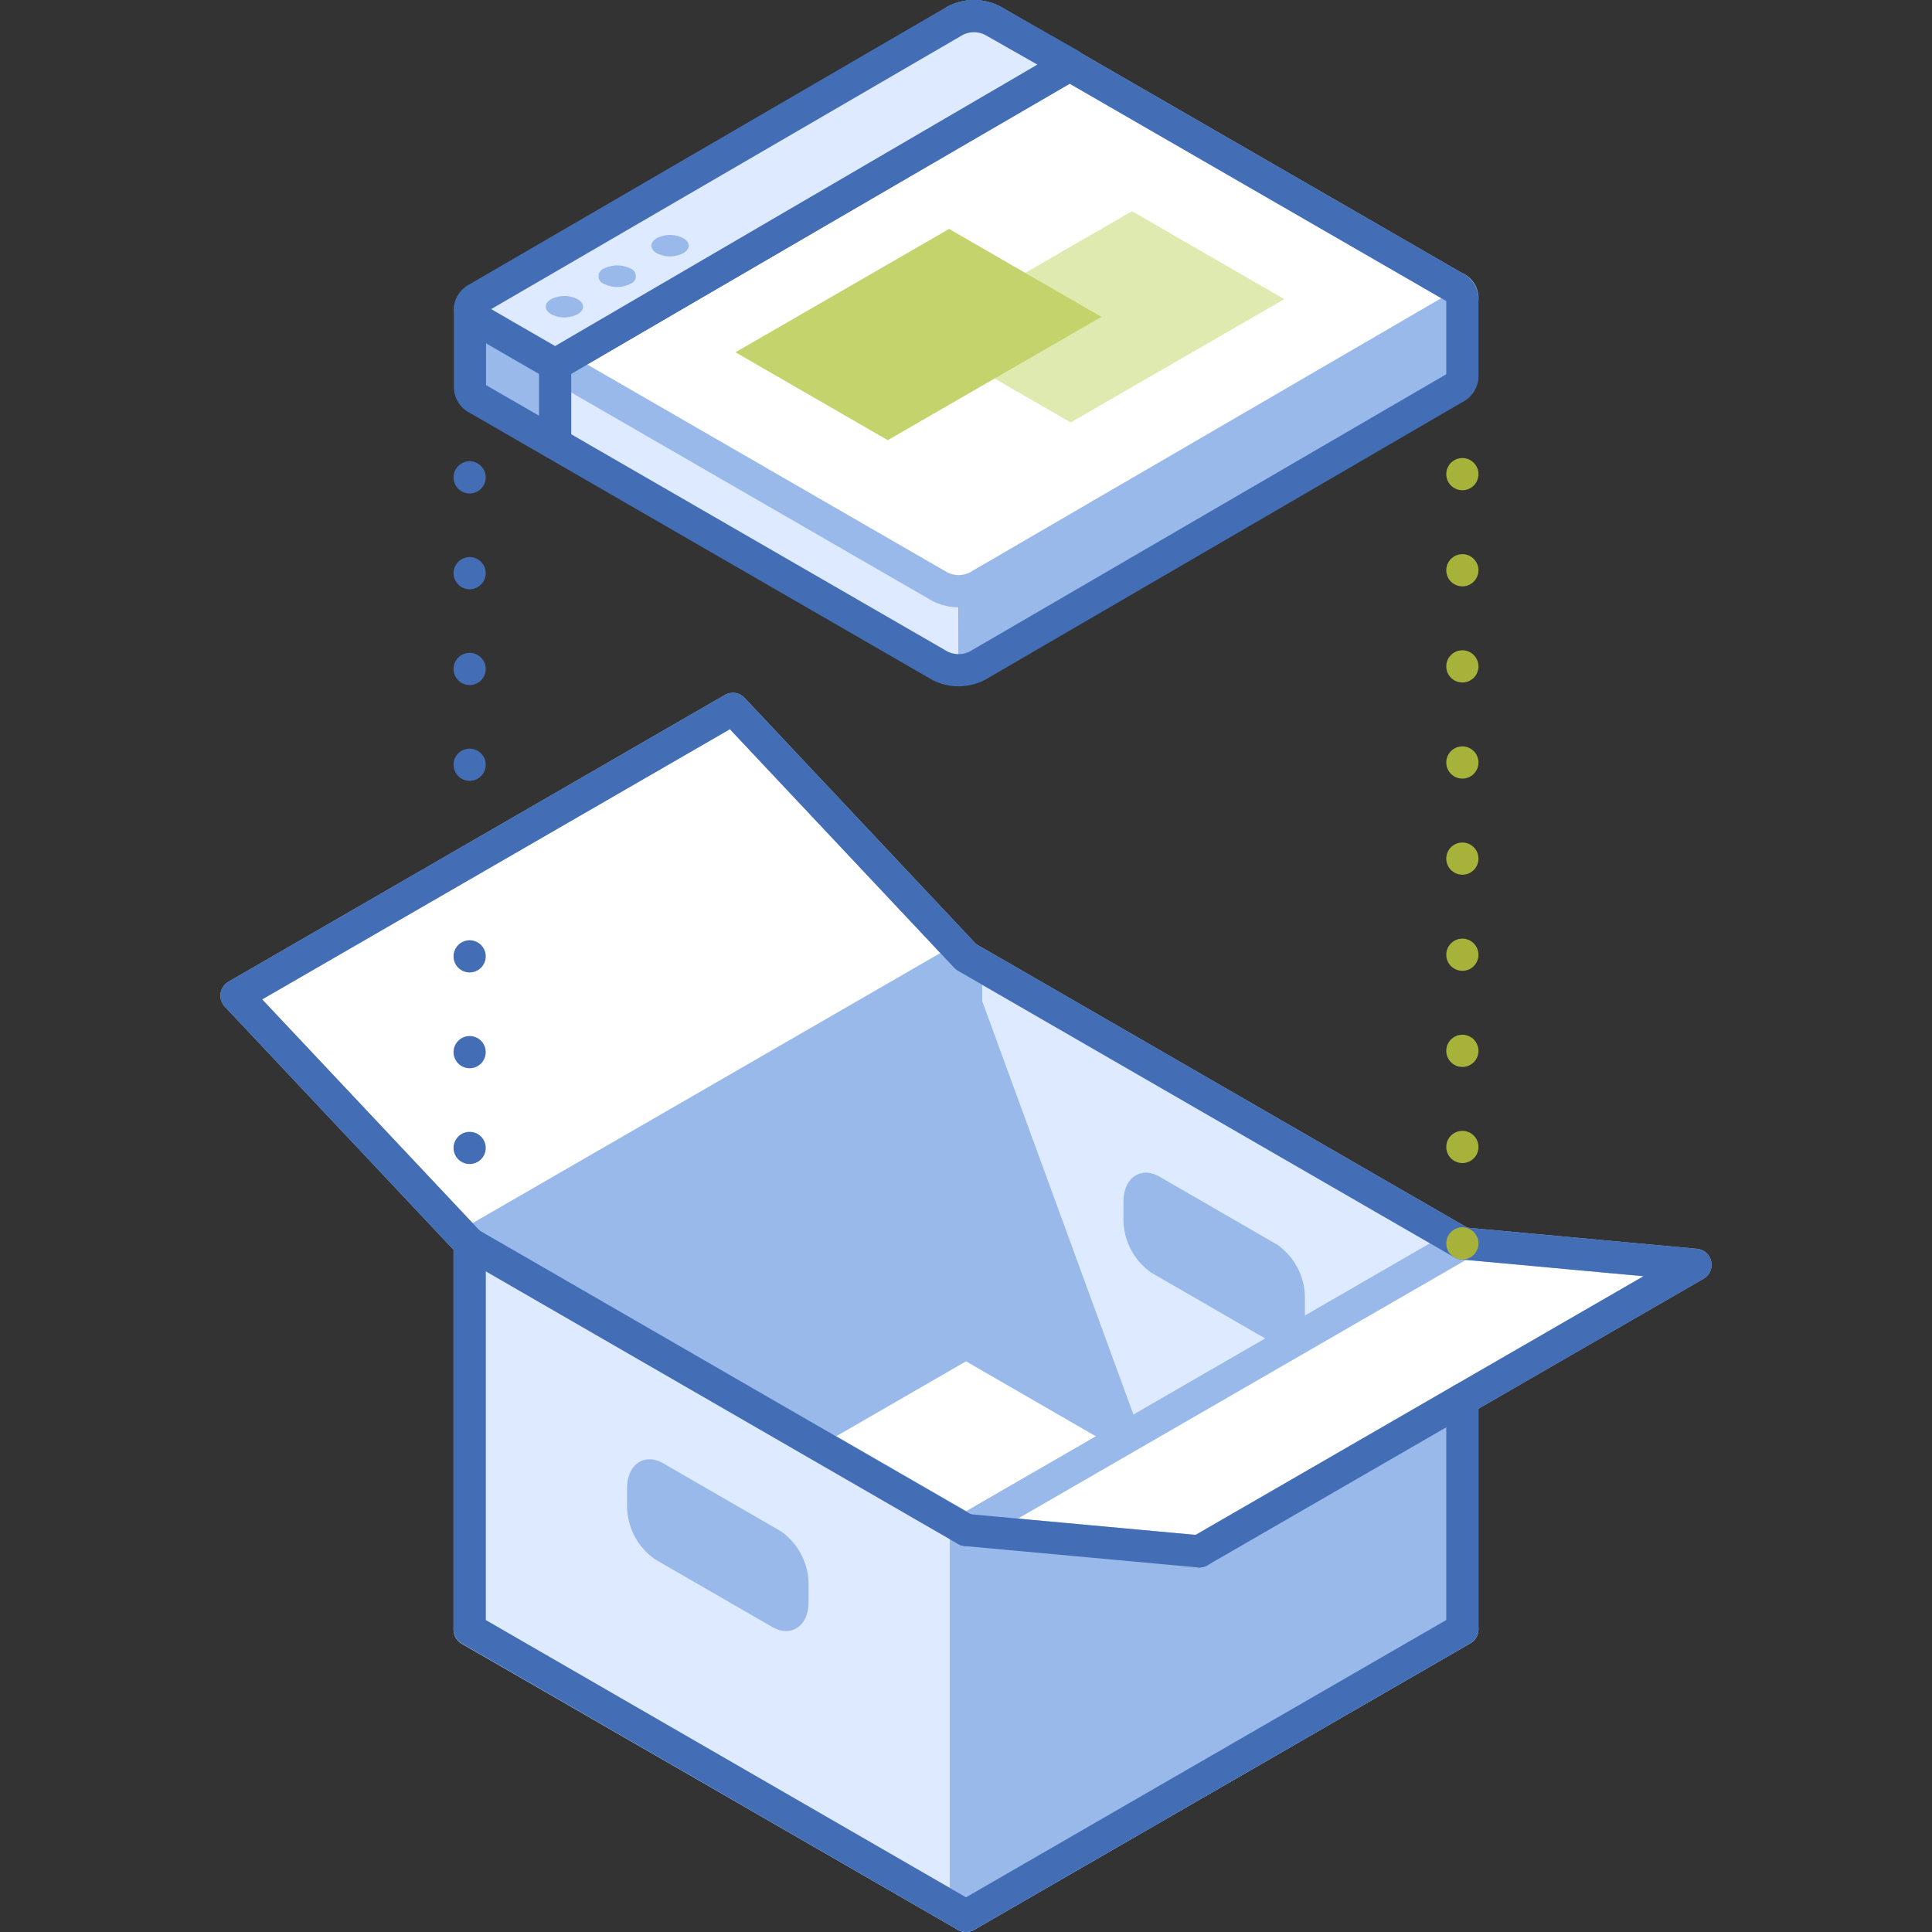 <svg xmlns="http://www.w3.org/2000/svg" viewBox="0 0 120 120"><rect x="0" y="0" width="120" height="120" fill="#333333" stroke="none"/><defs><style>.cls-1,.cls-11{fill:#deeaff;}.cls-1,.cls-12,.cls-3,.cls-4,.cls-5{stroke:#98b9ea;}.cls-1,.cls-12,.cls-13,.cls-3,.cls-4,.cls-5,.cls-6,.cls-7,.cls-8,.cls-9{stroke-linecap:round;stroke-linejoin:round;}.cls-1,.cls-12,.cls-13,.cls-3,.cls-4,.cls-6,.cls-7,.cls-8,.cls-9{stroke-width:2px;}.cls-13,.cls-2,.cls-3,.cls-5{fill:#98b9ea;}.cls-10,.cls-4{fill:#fff;}.cls-12,.cls-16,.cls-6,.cls-7,.cls-8,.cls-9{fill:none;}.cls-13,.cls-6,.cls-7{stroke:#436db5;}.cls-7{stroke-dasharray:0 5.95;}.cls-8,.cls-9{stroke:#a7b23b;}.cls-9{stroke-dasharray:0 5.97;}.cls-14{fill:#dfeab0;}.cls-15{fill:#c4d36c;}</style></defs><title>instant-onboarding</title><g id="Layer_2" data-name="Layer 2"><g id="Tech_Concepts" data-name="Tech Concepts"><polygon class="cls-1" points="60 95.03 90.83 77.23 60 59.43 60 95.03"/><polygon class="cls-2" points="60 59.43 70.75 88.82 60 95.03 60 59.43"/><polygon class="cls-3" points="60 95.03 29.17 77.23 60 59.43 60 95.03"/><polygon class="cls-4" points="60 83.4 29.17 101.2 60 119 90.83 101.2 60 83.4"/><path class="cls-1" d="M29.17,77.23v24L60,119V95Z"/><polygon class="cls-3" points="90.83 101.2 60 119 60 95.03 90.83 77.23 90.83 101.2"/><polygon class="cls-4" points="90.83 77.23 105.31 78.56 74.48 96.36 60 95.03 90.83 77.23"/><polygon class="cls-4" points="60 59.43 45.52 44.03 14.69 61.84 29.17 77.23 60 59.43"/><path class="cls-5" d="M49.72,99.5c0,1.1-.66,1.6-1.49,1.13l-7.29-4.21a3.56,3.56,0,0,1-1.49-2.85V92.45c0-1.1.66-1.61,1.49-1.13l7.29,4.21a3.54,3.54,0,0,1,1.49,2.85Z"/><path class="cls-5" d="M80.55,81.7c0,1.1-.66,1.6-1.49,1.13l-7.29-4.21a3.56,3.56,0,0,1-1.49-2.85V74.65c0-1.1.66-1.61,1.49-1.13l7.29,4.21a3.54,3.54,0,0,1,1.49,2.85Z"/><polygon class="cls-6" points="90.83 86.92 105.31 78.56 90.83 77.23 60 59.43 45.52 44.03 14.69 61.84 29.17 77.23 29.17 77.23 29.17 101.2 29.17 101.2 60 119 60 119 60 119 60 119 90.83 101.2 90.83 86.92"/><line class="cls-6" x1="60" y1="95.03" x2="29.17" y2="77.23"/><line class="cls-6" x1="90.83" y1="86.92" x2="74.49" y2="96.36"/><line class="cls-6" x1="74.49" y1="96.36" x2="60" y2="95.03"/><line class="cls-6" x1="29.17" y1="29.65" x2="29.17" y2="29.65"/><line class="cls-7" x1="29.17" y1="35.6" x2="29.17" y2="74.25"/><line class="cls-6" x1="29.17" y1="77.23" x2="29.17" y2="77.23"/><line class="cls-8" x1="90.83" y1="29.45" x2="90.83" y2="29.45"/><line class="cls-9" x1="90.83" y1="35.42" x2="90.83" y2="74.24"/><line class="cls-8" x1="90.83" y1="77.23" x2="90.83" y2="77.23"/><path class="cls-10" d="M90.36,17.85a.71.71,0,0,1,0,1.34L60.7,36.44a2.56,2.56,0,0,1-2.32,0L29.68,19.87c-.64-.37-.65-1,0-1.34L59.34,1.28a2.54,2.54,0,0,1,2.31,0Z"/><path class="cls-2" d="M59.53,41.63a2.43,2.43,0,0,0,1.16-.28L90.35,24.1a.83.83,0,0,0,.48-.67v-4.9a.81.81,0,0,1-.47.66L60.7,36.44a2.32,2.32,0,0,1-1.16.28"/><path class="cls-11" d="M59.54,36.72a2.32,2.32,0,0,1-1.16-.28L29.68,19.87a.82.82,0,0,1-.49-.68V24.1a.83.83,0,0,0,.49.68l28.7,16.57a2.43,2.43,0,0,0,1.16.28"/><path class="cls-2" d="M34.49,22.65l-4.81-2.78a.82.82,0,0,1-.49-.68V24.1a.83.83,0,0,0,.49.68l4.82,2.78Z"/><line class="cls-6" x1="34.48" y1="22.63" x2="66.46" y2="4.04"/><line class="cls-12" x1="68.43" y1="31.95" x2="68.43" y2="36.25"/><path class="cls-12" d="M59.34,1.28a2.54,2.54,0,0,1,2.31,0L90.36,17.85a.71.71,0,0,1,0,1.34L60.7,36.44a2.56,2.56,0,0,1-2.32,0L34.49,22.65"/><path class="cls-6" d="M90.36,17.85,61.65,1.28a2.54,2.54,0,0,0-2.31,0L29.67,18.53a.8.8,0,0,0-.48.67h0V24.1a.83.83,0,0,0,.49.68l28.7,16.57a2.56,2.56,0,0,0,2.32,0L90.35,24.1a.83.83,0,0,0,.48-.67v-4.9h0A.84.84,0,0,0,90.36,17.85Z"/><line class="cls-13" x1="34.48" y1="27.54" x2="34.48" y2="22.65"/><path class="cls-11" d="M61.65,1.28a2.54,2.54,0,0,0-2.31,0L29.67,18.53c-.64.37-.63,1,0,1.34l4.81,2.78L66.44,4Z"/><path class="cls-6" d="M61.65,1.28a2.54,2.54,0,0,0-2.31,0L29.67,18.53c-.64.37-.63,1,0,1.34l4.81,2.78L66.44,4Z"/><path class="cls-2" d="M40.8,15.73c-.45-.26-.46-.68,0-.94a1.8,1.8,0,0,1,1.63,0c.46.26.46.68,0,.94A1.8,1.8,0,0,1,40.8,15.73Z"/><path class="cls-2" d="M37.52,17.63a.5.5,0,0,1,0-.95,1.8,1.8,0,0,1,1.63,0,.5.5,0,0,1,0,.95A1.8,1.8,0,0,1,37.52,17.63Z"/><path class="cls-2" d="M34.24,19.52c-.45-.26-.46-.68,0-.94a1.8,1.8,0,0,1,1.63,0c.46.26.46.68,0,.94A1.8,1.8,0,0,1,34.24,19.52Z"/><polygon class="cls-14" points="79.77 18.58 66.5 26.24 57.04 20.78 70.31 13.12 79.77 18.58"/><polygon class="cls-15" points="68.41 19.68 55.14 27.34 45.68 21.88 58.95 14.22 68.41 19.68"/><rect class="cls-16" width="120" height="120"/><rect class="cls-16" width="120" height="120"/></g></g></svg>